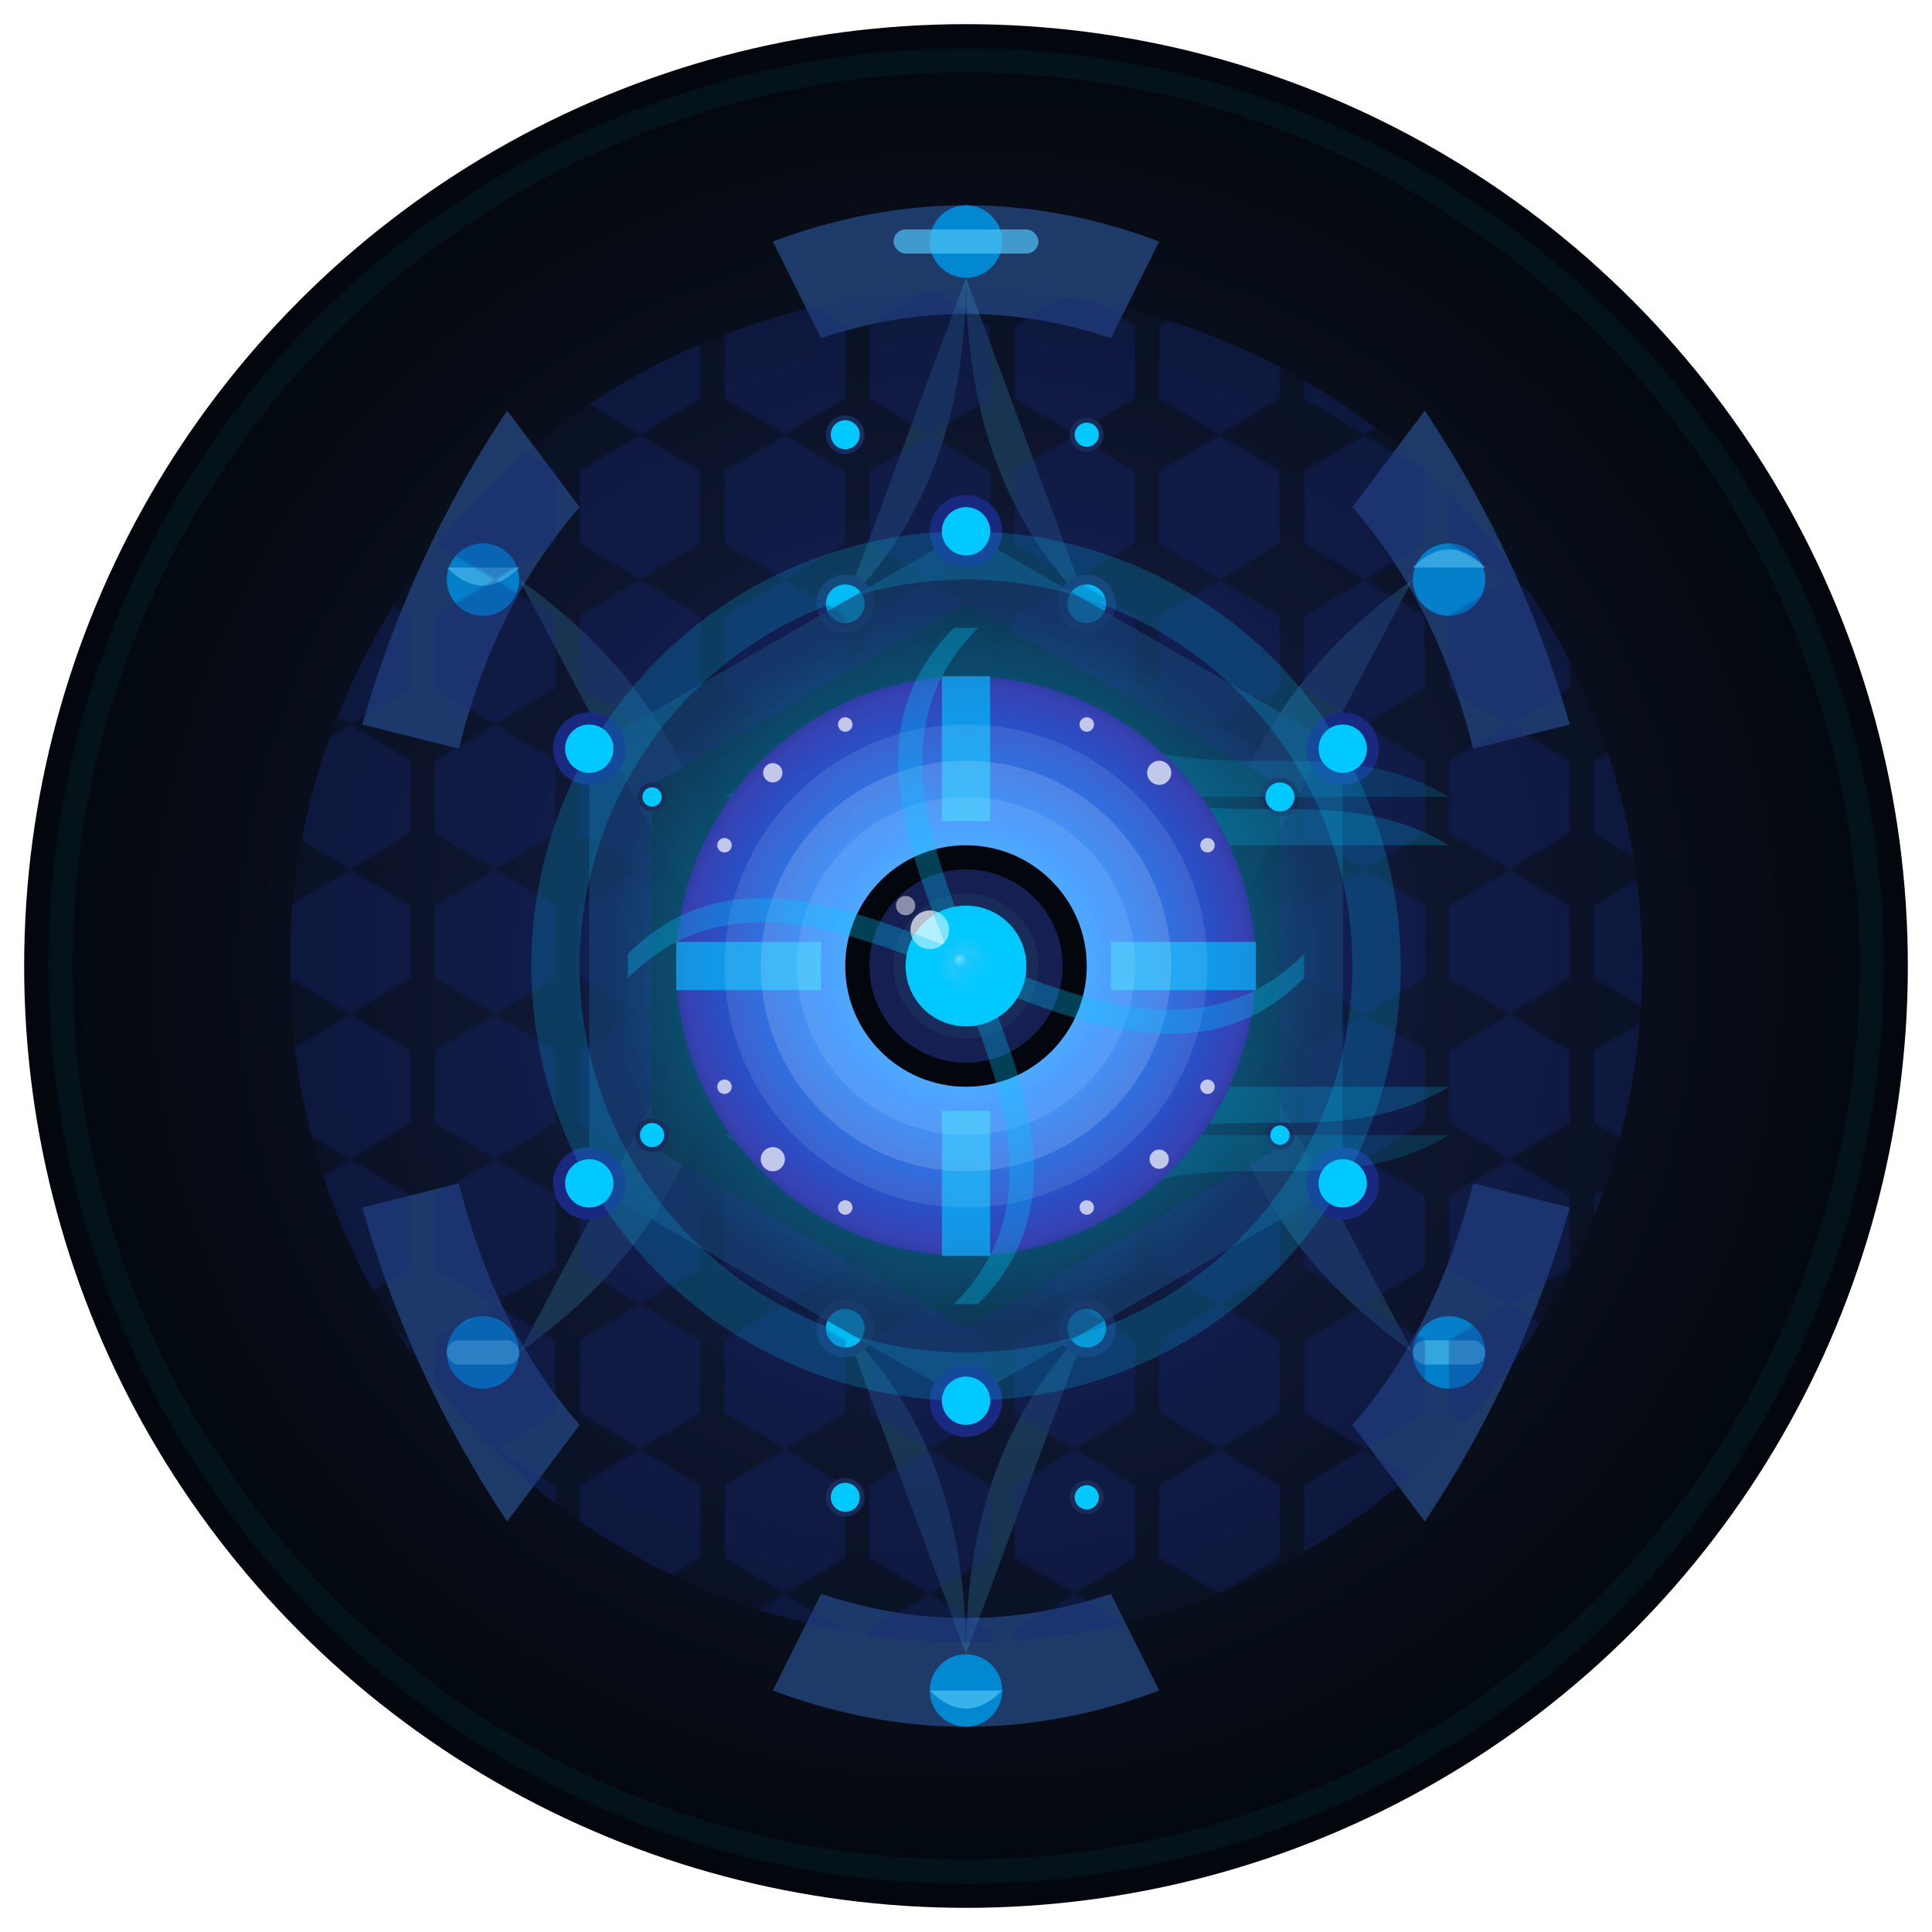 <svg xmlns="http://www.w3.org/2000/svg" viewBox="0 0 800 800" width="200" height="200" style="display: block; margin: 0 auto;">
  <!-- Define gradients and filters -->
  <defs>
    <!-- Background gradient -->
    <radialGradient id="space-bg" cx="50%" cy="50%" r="50%" fx="50%" fy="50%">
      <stop offset="0%" stop-color="#1a2980" />
      <stop offset="50%" stop-color="#0D1426" />
      <stop offset="100%" stop-color="#03070D" />
    </radialGradient>
    
    <!-- Iris gradient -->
    <radialGradient id="iris-gradient" cx="50%" cy="50%" r="60%" fx="50%" fy="50%">
      <stop offset="0%" stop-color="#00C9FF" />
      <stop offset="40%" stop-color="#0078FF" />
      <stop offset="80%" stop-color="#3742B4" />
      <stop offset="100%" stop-color="#0C1F4F" />
    </radialGradient>
    
    <!-- Outer glow gradient -->
    <radialGradient id="outer-glow" cx="50%" cy="50%" r="50%" fx="50%" fy="50%">
      <stop offset="0%" stop-color="#00C9FF" stop-opacity="0.7" />
      <stop offset="70%" stop-color="#00C9FF" stop-opacity="0.2" />
      <stop offset="100%" stop-color="#00C9FF" stop-opacity="0" />
    </radialGradient>
    
    <!-- Tech texture gradient -->
    <linearGradient id="tech-gradient" x1="0%" y1="0%" x2="100%" y2="100%">
      <stop offset="0%" stop-color="#26D0CE" />
      <stop offset="100%" stop-color="#1A2980" />
    </linearGradient>
    
    <!-- Glow effect -->
    <filter id="blue-glow" x="-50%" y="-50%" width="200%" height="200%">
      <feGaussianBlur stdDeviation="15" result="blur" />
      <feComposite in="SourceGraphic" in2="blur" operator="over" />
    </filter>
    
    <!-- Bright glow filter -->
    <filter id="bright-glow" x="-50%" y="-50%" width="200%" height="200%">
      <feGaussianBlur stdDeviation="5" result="blur" />
      <feComposite in="SourceGraphic" in2="blur" operator="over" />
    </filter>
    
    <!-- Hexagon texture -->
    <pattern id="hex-pattern" x="0" y="0" width="60" height="60" patternUnits="userSpaceOnUse">
      <path d="M25,0 L50,15 L50,45 L25,60 L0,45 L0,15 Z" fill="#1A2980" fill-opacity="0.3"/>
    </pattern>
    
    <!-- Shine effect -->
    <radialGradient id="shine-gradient" cx="50%" cy="50%" r="50%" fx="40%" fy="40%">
      <stop offset="0%" stop-color="#FFFFFF" stop-opacity="0.9" />
      <stop offset="20%" stop-color="#4FC3F7" stop-opacity="0.7" />
      <stop offset="100%" stop-color="#00C9FF" stop-opacity="0" />
    </radialGradient>
  </defs>
  
  <!-- Main background -->
  <circle cx="400" cy="400" r="390" fill="url(#space-bg)" />
  
  <!-- Outer halo -->
  <circle cx="400" cy="400" r="370" fill="none" stroke="url(#outer-glow)" stroke-width="20" stroke-opacity="0.3" />
  
  <!-- Outer ring structure -->
  <g>
    <!-- Outer decorative panels -->
    <!-- Top panel -->
    <path d="M320,100 Q400,70 480,100 L460,140 Q400,120 340,140 Z" fill="#192B59" />
    <path d="M320,100 Q400,70 480,100 L460,140 Q400,120 340,140 Z" fill="#4FC3F7" fill-opacity="0.1" />
    <circle cx="400" cy="100" r="15" fill="#0288D1" filter="url(#bright-glow)" />
    <rect x="370" y="95" width="60" height="10" rx="5" fill="#4FC3F7" opacity="0.7" />
    
    <!-- Upper right panel -->
    <path d="M590,170 Q630,230 650,300 L610,310 Q595,250 560,210 Z" fill="#192B59" />
    <path d="M590,170 Q630,230 650,300 L610,310 Q595,250 560,210 Z" fill="#4FC3F7" fill-opacity="0.1" />
    <circle cx="600" cy="240" r="15" fill="#0288D1" filter="url(#bright-glow)" />
    <path d="M585,235 Q600,220 615,235" fill="#4FC3F7" opacity="0.7" />
    
    <!-- Lower right panel -->
    <path d="M650,500 Q630,570 590,630 L560,590 Q595,550 610,490 Z" fill="#192B59" />
    <path d="M650,500 Q630,570 590,630 L560,590 Q595,550 610,490 Z" fill="#4FC3F7" fill-opacity="0.1" />
    <circle cx="600" cy="560" r="15" fill="#0288D1" filter="url(#bright-glow)" />
    <rect x="585" y="555" width="30" height="10" rx="5" fill="#4FC3F7" opacity="0.7" />
    
    <!-- Bottom panel -->
    <path d="M480,700 Q400,730 320,700 L340,660 Q400,680 460,660 Z" fill="#192B59" />
    <path d="M480,700 Q400,730 320,700 L340,660 Q400,680 460,660 Z" fill="#4FC3F7" fill-opacity="0.1" />
    <circle cx="400" cy="700" r="15" fill="#0288D1" filter="url(#bright-glow)" />
    <path d="M385,700 Q400,715 415,700" fill="#4FC3F7" opacity="0.7" />
    
    <!-- Lower left panel -->
    <path d="M210,630 Q170,570 150,500 L190,490 Q205,550 240,590 Z" fill="#192B59" />
    <path d="M210,630 Q170,570 150,500 L190,490 Q205,550 240,590 Z" fill="#4FC3F7" fill-opacity="0.1" />
    <circle cx="200" cy="560" r="15" fill="#0288D1" filter="url(#bright-glow)" />
    <rect x="185" y="555" width="30" height="10" rx="5" fill="#4FC3F7" opacity="0.7" />
    
    <!-- Upper left panel -->
    <path d="M150,300 Q170,230 210,170 L240,210 Q205,250 190,310 Z" fill="#192B59" />
    <path d="M150,300 Q170,230 210,170 L240,210 Q205,250 190,310 Z" fill="#4FC3F7" fill-opacity="0.1" />
    <circle cx="200" cy="240" r="15" fill="#0288D1" filter="url(#bright-glow)" />
    <path d="M185,235 Q200,250 215,235" fill="#4FC3F7" opacity="0.7" />
  </g>
  
  <!-- Connect panel elements -->
  <g>
    <!-- Connection beams -->
    <path d="M400,115 Q400,200 350,250" fill="#4FC3F7" fill-opacity="0.2" />
    <path d="M400,115 Q400,200 450,250" fill="#4FC3F7" fill-opacity="0.2" />
    <path d="M585,240 Q500,300 500,400" fill="#4FC3F7" fill-opacity="0.2" />
    <path d="M585,560 Q500,500 500,400" fill="#4FC3F7" fill-opacity="0.2" />
    <path d="M400,685 Q400,600 450,550" fill="#4FC3F7" fill-opacity="0.2" />
    <path d="M400,685 Q400,600 350,550" fill="#4FC3F7" fill-opacity="0.2" />
    <path d="M215,560 Q300,500 300,400" fill="#4FC3F7" fill-opacity="0.2" />
    <path d="M215,240 Q300,300 300,400" fill="#4FC3F7" fill-opacity="0.2" />
    
    <!-- Connection nodes -->
    <circle cx="350" cy="250" r="12" fill="#192B59" />
    <circle cx="350" cy="250" r="8" fill="#00C9FF" filter="url(#bright-glow)" />
    
    <circle cx="450" cy="250" r="12" fill="#192B59" />
    <circle cx="450" cy="250" r="8" fill="#00C9FF" filter="url(#bright-glow)" />
    
    <circle cx="500" cy="400" r="12" fill="#192B59" />
    <circle cx="500" cy="400" r="8" fill="#00C9FF" filter="url(#bright-glow)" />
    
    <circle cx="450" cy="550" r="12" fill="#192B59" />
    <circle cx="450" cy="550" r="8" fill="#00C9FF" filter="url(#bright-glow)" />
    
    <circle cx="350" cy="550" r="12" fill="#192B59" />
    <circle cx="350" cy="550" r="8" fill="#00C9FF" filter="url(#bright-glow)" />
    
    <circle cx="300" cy="400" r="12" fill="#192B59" />
    <circle cx="300" cy="400" r="8" fill="#00C9FF" filter="url(#bright-glow)" />
  </g>
  
  <!-- Middle ring area -->
  <g>
    <!-- Hexagon texture area -->
    <circle cx="400" cy="400" r="280" fill="url(#hex-pattern)" />
    <circle cx="400" cy="400" r="280" fill="#1A2980" fill-opacity="0.1" />
    
    <!-- Hexagon 3D structure -->
    <g transform="translate(400, 400)">
      <!-- Outer hexagon -->
      <path d="M0,-180 L156,-90 L156,90 L0,180 L-156,90 L-156,-90 Z" fill="#192B59" fill-opacity="0.6" />
      <path d="M0,-180 L156,-90 L156,90 L0,180 L-156,90 L-156,-90 Z" fill="#00C9FF" fill-opacity="0.1" />
      
      <!-- Inner hexagon -->
      <path d="M0,-150 L130,-75 L130,75 L0,150 L-130,75 L-130,-75 Z" fill="#0D1426" fill-opacity="0.7" />
      <path d="M0,-150 L130,-75 L130,75 L0,150 L-130,75 L-130,-75 Z" fill="#00C9FF" fill-opacity="0.15" />
      
      <!-- Corner decorations -->
      <circle cx="0" cy="-180" r="15" fill="#1A2980" />
      <circle cx="0" cy="-180" r="10" fill="#00C9FF" filter="url(#bright-glow)" />
      
      <circle cx="156" cy="-90" r="15" fill="#1A2980" />
      <circle cx="156" cy="-90" r="10" fill="#00C9FF" filter="url(#bright-glow)" />
      
      <circle cx="156" cy="90" r="15" fill="#1A2980" />
      <circle cx="156" cy="90" r="10" fill="#00C9FF" filter="url(#bright-glow)" />
      
      <circle cx="0" cy="180" r="15" fill="#1A2980" />
      <circle cx="0" cy="180" r="10" fill="#00C9FF" filter="url(#bright-glow)" />
      
      <circle cx="-156" cy="90" r="15" fill="#1A2980" />
      <circle cx="-156" cy="90" r="10" fill="#00C9FF" filter="url(#bright-glow)" />
      
      <circle cx="-156" cy="-90" r="15" fill="#1A2980" />
      <circle cx="-156" cy="-90" r="10" fill="#00C9FF" filter="url(#bright-glow)" />
    </g>
  </g>
  
  <!-- Particle area -->
  <g>
    <circle cx="450" cy="180" r="7" fill="#192B59" />
    <circle cx="450" cy="180" r="5" fill="#00C9FF" filter="url(#bright-glow)" />
    
    <circle cx="530" cy="330" r="8" fill="#192B59" />
    <circle cx="530" cy="330" r="6" fill="#00C9FF" filter="url(#bright-glow)" />
    
    <circle cx="530" cy="470" r="6" fill="#192B59" />
    <circle cx="530" cy="470" r="4" fill="#00C9FF" filter="url(#bright-glow)" />
    
    <circle cx="450" cy="620" r="7" fill="#192B59" />
    <circle cx="450" cy="620" r="5" fill="#00C9FF" filter="url(#bright-glow)" />
    
    <circle cx="350" cy="620" r="8" fill="#192B59" />
    <circle cx="350" cy="620" r="6" fill="#00C9FF" filter="url(#bright-glow)" />
    
    <circle cx="270" cy="470" r="7" fill="#192B59" />
    <circle cx="270" cy="470" r="5" fill="#00C9FF" filter="url(#bright-glow)" />
    
    <circle cx="270" cy="330" r="6" fill="#192B59" />
    <circle cx="270" cy="330" r="4" fill="#00C9FF" filter="url(#bright-glow)" />
    
    <circle cx="350" cy="180" r="8" fill="#192B59" />
    <circle cx="350" cy="180" r="6" fill="#00C9FF" filter="url(#bright-glow)" />
  </g>
  
  <!-- Data flow area -->
  <g>
    <!-- Upper data flow area -->
    <path d="M300,350 C350,320 400,350 450,320 C500,350 550,320 600,350" fill="#00C9FF" fill-opacity="0.2" filter="url(#bright-glow)" />
    <path d="M300,330 C350,300 400,330 450,300 C500,330 550,300 600,330" fill="#00C9FF" fill-opacity="0.15" filter="url(#bright-glow)" />
    
    <!-- Lower data flow area -->
    <path d="M300,450 C350,480 400,450 450,480 C500,450 550,480 600,450" fill="#00C9FF" fill-opacity="0.2" filter="url(#bright-glow)" />
    <path d="M300,470 C350,500 400,470 450,500 C500,470 550,500 600,470" fill="#00C9FF" fill-opacity="0.15" filter="url(#bright-glow)" />
  </g>
  
  <!-- Corneal core -->
  <g>
    <!-- Outer halo -->
    <circle cx="400" cy="400" r="170" fill="none" stroke="#00C9FF" stroke-width="20" stroke-opacity="0.2" filter="url(#blue-glow)" />
    
    <!-- Corneal outer ring -->
    <circle cx="400" cy="400" r="150" fill="url(#outer-glow)" filter="url(#blue-glow)" />
    
    <!-- Iris layer -->
    <circle cx="400" cy="400" r="120" fill="url(#iris-gradient)" />
    
    <!-- Iris texture - using fill areas instead of lines -->
    <g>
      <!-- Radial texture fills -->
      <path d="M390,280 L410,280 L410,340 L390,340 Z" fill="#00C9FF" fill-opacity="0.6" />
      <path d="M390,460 L410,460 L410,520 L390,520 Z" fill="#00C9FF" fill-opacity="0.6" />
      <path d="M280,390 L340,390 L340,410 L280,410 Z" fill="#00C9FF" fill-opacity="0.6" />
      <path d="M460,390 L520,390 L520,410 L460,410 Z" fill="#00C9FF" fill-opacity="0.6" />
      
      <path d="M335,335 L320,320 L345,345 L360,360 Z" fill="#00C9FF" fill-opacity="0.6" transform="rotate(45, 340, 340)" />
      <path d="M455,455 L440,440 L465,465 L480,480 Z" fill="#00C9FF" fill-opacity="0.6" transform="rotate(45, 460, 460)" />
      <path d="M335,455 L320,470 L345,445 L360,430 Z" fill="#00C9FF" fill-opacity="0.6" transform="rotate(-45, 340, 450)" />
      <path d="M455,335 L440,350 L465,325 L480,310 Z" fill="#00C9FF" fill-opacity="0.6" transform="rotate(-45, 460, 330)" />
      
      <!-- Circular texture fills -->
      <circle cx="400" cy="400" r="100" fill="#FFFFFF" fill-opacity="0.1" />
      <circle cx="400" cy="400" r="85" fill="#FFFFFF" fill-opacity="0.15" />
      <circle cx="400" cy="400" r="70" fill="#FFFFFF" fill-opacity="0.1" />
    </g>
    
    <!-- Center pupil -->
    <circle cx="400" cy="400" r="50" fill="#03070D" />
    <circle cx="400" cy="400" r="40" fill="#151F52" />
    
    <!-- Center light source -->
    <circle cx="400" cy="400" r="30" fill="#192B59" />
    <circle cx="400" cy="400" r="25" fill="#00C9FF" filter="url(#blue-glow)" />
    <circle cx="400" cy="400" r="15" fill="url(#shine-gradient)" />
    
    <!-- Reflection effect -->
    <circle cx="385" cy="385" r="8" fill="#FFFFFF" opacity="0.7" />
    <circle cx="375" cy="375" r="4" fill="#FFFFFF" opacity="0.5" />
  </g>
  
  <!-- Energy pulse effect - using fill areas -->
  <g>
    <path d="M260,395 C300,355 350,375 400,395 C450,415 500,435 540,395 L540,405 C500,445 450,425 400,405 C350,385 300,365 260,405 Z" fill="#00C9FF" fill-opacity="0.3" filter="url(#bright-glow)" />
    <path d="M395,260 C355,300 375,350 395,400 C415,450 435,500 395,540 L405,540 C445,500 425,450 405,400 C385,350 365,300 405,260 Z" fill="#00C9FF" fill-opacity="0.3" filter="url(#bright-glow)" />
  </g>
  
  <!-- Decorative particles starlight -->
  <g>
    <circle cx="320" cy="320" r="4" fill="#FFFFFF" opacity="0.7" />
    <circle cx="480" cy="320" r="5" fill="#FFFFFF" opacity="0.7" />
    <circle cx="320" cy="480" r="5" fill="#FFFFFF" opacity="0.7" />
    <circle cx="480" cy="480" r="4" fill="#FFFFFF" opacity="0.7" />
    <circle cx="350" cy="300" r="3" fill="#FFFFFF" opacity="0.7" />
    <circle cx="450" cy="300" r="3" fill="#FFFFFF" opacity="0.7" />
    <circle cx="300" cy="350" r="3" fill="#FFFFFF" opacity="0.7" />
    <circle cx="300" cy="450" r="3" fill="#FFFFFF" opacity="0.7" />
    <circle cx="450" cy="500" r="3" fill="#FFFFFF" opacity="0.7" />
    <circle cx="350" cy="500" r="3" fill="#FFFFFF" opacity="0.7" />
    <circle cx="500" cy="350" r="3" fill="#FFFFFF" opacity="0.7" />
    <circle cx="500" cy="450" r="3" fill="#FFFFFF" opacity="0.7" />
  </g>
  
  <!-- Outer decorative light effect -->
  <circle cx="400" cy="400" r="375" fill="none" stroke="#00C9FF" stroke-width="10" stroke-opacity="0.05" />
</svg> 